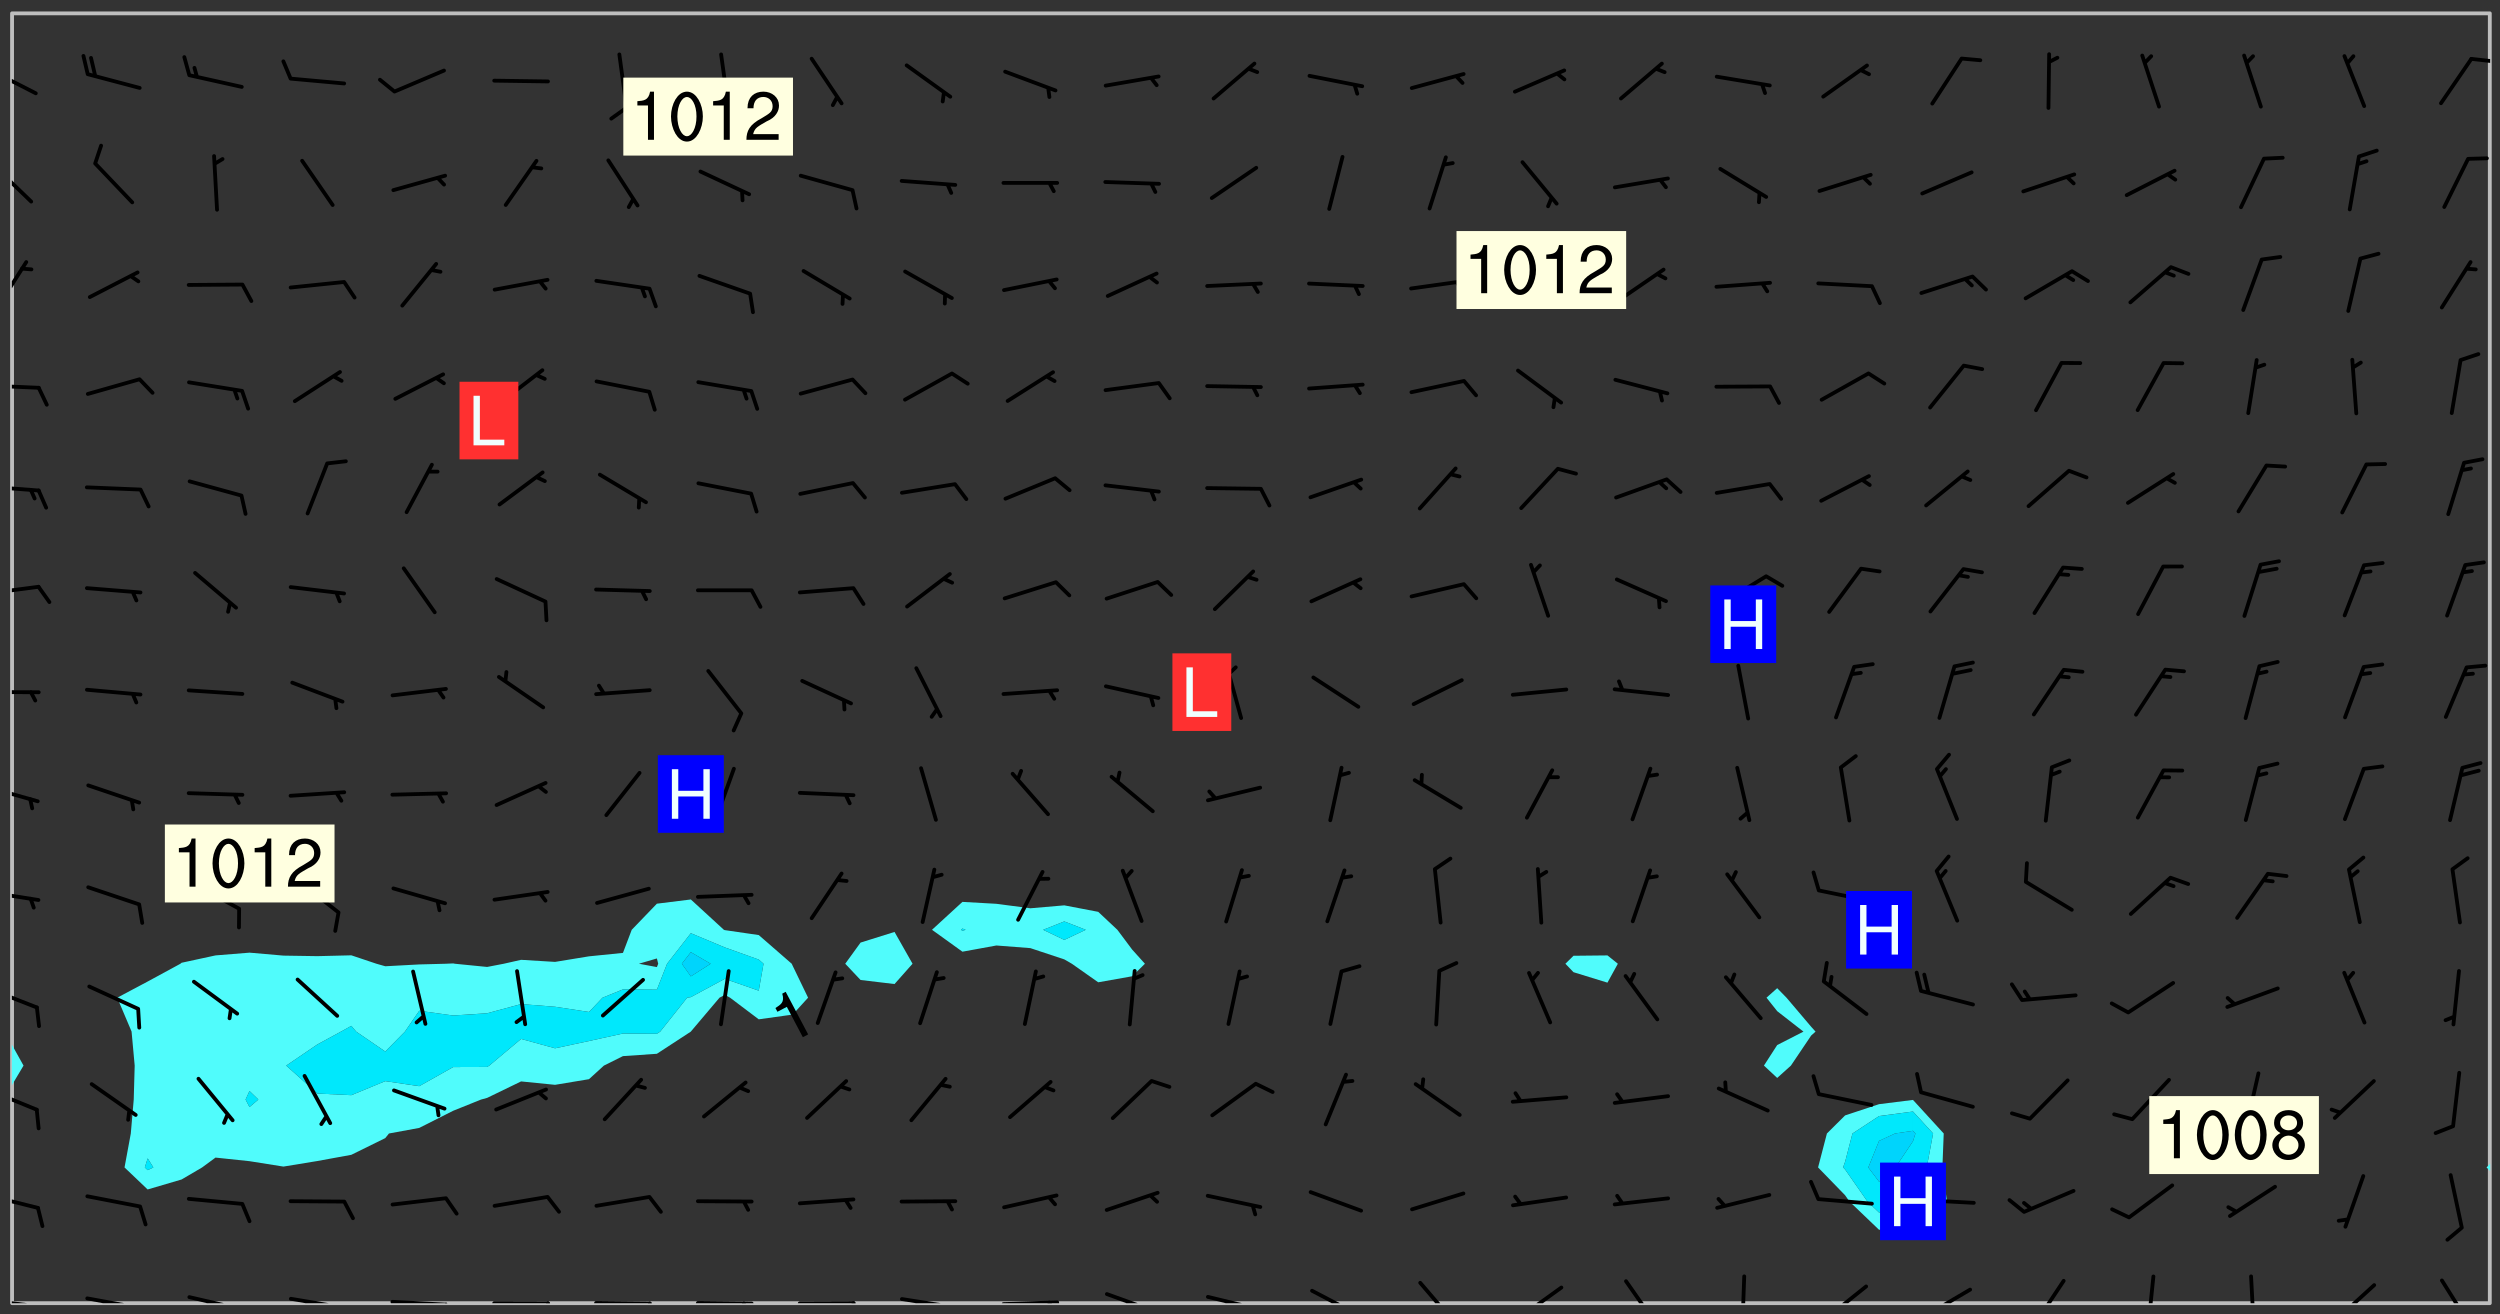 <svg xmlns="http://www.w3.org/2000/svg" role="img" xmlns:xlink="http://www.w3.org/1999/xlink" viewBox="142.45 309.95 326.84 171.84"><rect x="142.45" y="309.95" width="326.84" height="171.84" fill="#333333" stroke="none"/><defs><clipPath id="a"><path d="M144 451h1v29.328h-1zm0 0"/></clipPath><clipPath id="b"><path d="M144 311.672h1V447h-1zm0 0"/></clipPath><clipPath id="c"><path d="M144 311.672h324v168.656H144zm0 0"/></clipPath><clipPath id="d"><path d="M467 463h1v17.328h-1zm0 0"/></clipPath><clipPath id="e"><path d="M467 311.672h1V463h-1zm0 0"/></clipPath><clipPath id="f"><path d="M144 479h4v1.328h-4zm0 0"/></clipPath><clipPath id="g"><path d="M147 480h2v.328h-2zm0 0"/></clipPath><clipPath id="h"><path d="M153 479h9v1.328h-9zm0 0"/></clipPath><clipPath id="i"><path d="M160 480h2v.328h-2zm0 0"/></clipPath><clipPath id="j"><path d="M166 479h9v1.328h-9zm0 0"/></clipPath><clipPath id="k"><path d="M173 480h2v.328h-2zm0 0"/></clipPath><clipPath id="l"><path d="M180 479h8v1.328h-8zm0 0"/></clipPath><clipPath id="m"><path d="M187 480h2v.328h-2zm0 0"/></clipPath><clipPath id="n"><path d="M193 479h9v1.328h-9zm0 0"/></clipPath><clipPath id="o"><path d="M200 480h3v.328h-3zm0 0"/></clipPath><clipPath id="p"><path d="M206 480h9v.328h-9zm0 0"/></clipPath><clipPath id="q"><path d="M213 480h3v.328h-3zm0 0"/></clipPath><clipPath id="r"><path d="M220 480h8v.328h-8zm0 0"/></clipPath><clipPath id="s"><path d="M227 480h2v.328h-2zm0 0"/></clipPath><clipPath id="t"><path d="M233 480h8v.328h-8zm0 0"/></clipPath><clipPath id="u"><path d="M239 480h2v.328h-2zm0 0"/></clipPath><clipPath id="v"><path d="M246 480h9v.328h-9zm0 0"/></clipPath><clipPath id="w"><path d="M253 480h3v.328h-3zm0 0"/></clipPath><clipPath id="x"><path d="M260 479h8v1.328h-8zm0 0"/></clipPath><clipPath id="y"><path d="M266 480h1v.328h-1zm0 0"/></clipPath><clipPath id="z"><path d="M273 479h8v1.328h-8zm0 0"/></clipPath><clipPath id="A"><path d="M279 480h2v.328h-2zm0 0"/></clipPath><clipPath id="B"><path d="M286 478h9v2.328h-9zm0 0"/></clipPath><clipPath id="C"><path d="M292 480h2v.328h-2zm0 0"/></clipPath><clipPath id="D"><path d="M300 479h8v1.328h-8zm0 0"/></clipPath><clipPath id="E"><path d="M305 480h2v.328h-2zm0 0"/></clipPath><clipPath id="F"><path d="M313 478h8v2.328h-8zm0 0"/></clipPath><clipPath id="G"><path d="M327 477h6v3.328h-6zm0 0"/></clipPath><clipPath id="H"><path d="M340 478h7v2.328h-7zm0 0"/></clipPath><clipPath id="I"><path d="M354 477h6v3.328h-6zm0 0"/></clipPath><clipPath id="J"><path d="M369 476h2v4.328h-2zm0 0"/></clipPath><clipPath id="K"><path d="M380 477h7v3.328h-7zm0 0"/></clipPath><clipPath id="L"><path d="M393 478h8v2.328h-8zm0 0"/></clipPath><clipPath id="M"><path d="M391 480h4v.328h-4zm0 0"/></clipPath><clipPath id="N"><path d="M393 480h3v.328h-3zm0 0"/></clipPath><clipPath id="O"><path d="M408 477h5v3.328h-5zm0 0"/></clipPath><clipPath id="P"><path d="M423 476h2v4.328h-2zm0 0"/></clipPath><clipPath id="Q"><path d="M436 476h2v4.328h-2zm0 0"/></clipPath><clipPath id="R"><path d="M447 477h7v3.328h-7zm0 0"/></clipPath><clipPath id="S"><path d="M461 477h5v3.328h-5zm0 0"/></clipPath><clipPath id="T"><path d="M144 465h4v4h-4zm0 0"/></clipPath><clipPath id="U"><path d="M144 452h4v4h-4zm0 0"/></clipPath><clipPath id="V"><path d="M144 438h4v4h-4zm0 0"/></clipPath><clipPath id="W"><path d="M144 426h4v2h-4zm0 0"/></clipPath><clipPath id="X"><path d="M144 412h4v3h-4zm0 0"/></clipPath><clipPath id="Y"><path d="M144 400h4v1h-4zm0 0"/></clipPath><clipPath id="Z"><path d="M144 386h4v2h-4zm0 0"/></clipPath><clipPath id="aa"><path d="M144 373h4v2h-4zm0 0"/></clipPath><clipPath id="ab"><path d="M144 360h4v1h-4zm0 0"/></clipPath><clipPath id="ac"><path d="M144 343h3v8h-3zm0 0"/></clipPath><clipPath id="ad"><path d="M144 331h3v6h-3zm0 0"/></clipPath><clipPath id="ae"><path d="M144 318h4v5h-4zm0 0"/></clipPath><clipPath id="af"><path d="M465 317h3v2h-3zm0 0"/></clipPath><g id="ag" clip-path="url(#clip1)"><path fill="#fff" fill-opacity="0" fill-rule="evenodd" d="M0 0h1000v1000H0zm0 0"/><path fill="#d3d3d3" fill-opacity="0" fill-rule="evenodd" d="M162.152 355.867l-.234.293.059.234.117.172.176.234.293.348.113.059.117-.172.059-.234.176-.176.465-.176h.699l.234.293.289.816.059.176.176.23.352.234.699.699.172.176.234.348.234.41.289.582.41.465.23.234.234.176.117.23.176.293.172 1.164v.234l.059.289.059.117.117.117.348.41.117.172.176.176.176.234.117.172.172.352.059.234.234.406.234-.059-.176.176-.059.93h-.582l-.234-.113-.348.113-.117.117-.059.293-.059.176-.117.172-.465.293-.059.234-.059.113v.645l.059.172v.41l.059.059v.406l.059.406.117.176.059.059.23.641-.059.293v.699l-.059.582v.234l-.059.23-.055.352v1.922l.055.117h.426l-.367.117-.023.352.891 1.168 1.742.539 1.34.359v.539l.09.809.535.715 1.52.27.891-.086.09 1.164.535.18 1.16-.18 2.055-.984 1.16-.363 1.879-.176 1.695-.18-.18.719-1.516.086-1.25.09-.805.27-1.074.809.27.719.535.898-.18.625-.266.809.266 1.078.625.898.805.18 1.25-.18-.266.723.098.504.055.293v.172l.059.293v.406l.176.117.352.117h.406l.293-.176.113-.117.059-.117.117-.23.059-.176.352-.465.23-.176.176-.059.176.059.059.176.117.988.055.469.059.172.117.234.176.059.816.059h.289l.117.234.059.406.059.352v1.105l.117.293.117.348.289.699.176.352.582.754.352.176.172.059.469.234.641.465.348.234.293.176.293.055.23.062.816.348.293.176.113.172.352.352.117.176.523.641v.289l.059.352v.348l.059.352.059.289.117.059.172.059h.176l.582.234.176.117.176.289.176.234.113.234.293.23.117.117v.41l.059.055.289.234.234.117.059.117.117.172.059.117.23.234.059.176.234.059.117.059-.117.113-.059.117v.117l-.117.293-.117.289v.582l.176.117.117.059.059.117.117.117.113.059.176.348.059.352.059.406v.176l-.059.176-.117.699v.172l.117.176.293.293h.406l.176.117.117.172.117.293v.234h-.527l-.23-.234h-.234l-.176.059-.059.699.059.348.117.176.176.41.117.23.289.469.176.055h.523l.234.059.758.641.059.293v.234l.059.059.23.348v.352l-.117.172v.293l.293.289.293.176.172.059.293.176.293.117.582.406.289.234.293.176.219.16.016.012.23.176.641.523.176.234.117.176.176.176.113.172v.641l.117.176.469.117.582.117.234.059.23.113.293.117.113.059.586.352.289.172.176.062.176.055.176.059.699.352.289.176.234.055.289.176.234.117.641.406.293.117.172.059.234.059.41.059.23.059.234.117.059.172-.41.176.469.059.059.293.113.234.176.055.234.059.176.059.406.117.641.234.117.172.059.234v.176l-.059.117-.059.406.234.234.117.059.348.117.641.23.176.117.289.117.176.176.234.465.582 1.105.176.176.348.176.176.117.352.117 1.047.523.234.059.465.113.293.059.465.176.758.582.234.234.348.465.176.176.289.234.816.699.293.176.289.289.293.176.293.289.695.641.176.176.293.234.289.234.469.289.641.582.348.234.234.293.348.348.352.465.934.992.348.406.117.176.234.059.113.117.645.176.23.113.234.059.293.176.23.117.934.699.406.406.234.176.406.176.234.117.816.348.348.234.234.117.293.289.23.117.758.352.352.172.23.059.293.117.234.059.871.176h.816l.469.23.172.059.875.699.465.117.293.059.176.059.23.059.469.059.348.059.352.059.406.059h.293l.172.059v.23l.176.176h.293l.348.059.352.059.699.117h.641l.465-.234.293-.176.172-.117.41-.172.289-.176.934-.465.469-.293.523-.293.465-.172.465-.176 1.051-.465.289-.117.41-.117.289-.117.527-.176 1.516-.699.582-.348.289-.059.293-.059.348-.117.875-.23.352-.117h.113l.234-.059.875-.234.234-.059h.812l.352-.059.816-.117.172-.059.352-.055.293-.059.23-.059.816-.176.176-.059h.348l.234-.059.465-.117.758-.172.234-.059h.348l.41-.117.289-.059 1.285-.059h.289l.41-.059.23-.059h.176l.875-.117h.406l.41-.117h.348l.352-.113.871-.059h1.75l1.047.289.41.117.289.117.352.117.289.117 1.051.172.289.059h.293l.293.059.172.059.41.059.172.059.117.059h.117l.117.059.352.059h.113l.41.066 1.922.395 1.926.395 1.52.449 1.695.719 2.145.805 1.605-.719 1.43-.805 1.16-1.078 1.25-.449 3.035-.719 1.875-.359 2.145-1.348 2.234-1.254 2.5-1.258 1.695-.449 1.785-.18 1.16-.27.625.539 1.34-.27.715-.988.984-1.344.445-.18.805-.359 1.875-.539 1.785-.449 1.25-.27 1.16-.09 1.699-.09 1.961-.27 1.25-.09h.539l.625-.09h.891l2.145-.18 2.41-.18 2.59-.09 1.695.18 1.609.09 1.43.359 1.16.719 1.875.988 1.16 1.527.266.715.629.09.355.898.535.539.535 1.527 1.074.359h.535l-.805.535.09 1.707.715 2.695.891.805.895.988.715 1.258 1.785.539 1.52-.18.355 1.344 1.609-.805.98-.539.27.27.316-.215.219-.145.801.449.449-.359h.355l.535-.27.539-.719.535-.27.625-.988 1.16.449.84.371 1.395.617 1.695-.18h1.605l1.785.09.18-1.707.535-1.344.805.27.492.848.402.406-.09.539v.359l.715.449.711-.27h1.43l.359.988.445 1.258.715 1.344 1.25.629 1.695.629.715-.18.18-.539.98-.09.449.359.086 1.258-.266.629-.535.18v.539l.715.984.266.539.984.988.801 1.078-.266.359-.09.898-.625 2.332-.355 2.066-.09 1.793-.18.719-.09.539v1.438l-.98 1.883-.359 1.707-.535.898-.805 1.168-.266.539 2.055 1.254.086.359-.355.539-.09-.18v.809l.09 1.438-.445.715-1.074.094-.266.715.535.898.805.719 1.16.809 1.34.27.445.359-.355.449-1.789-.09-1.25-.449-.715-.719-.625-.09-.176 3.59-.188 1.309h89.359V311.703h-55.27v49.082l.762.125 3.289.543 2.023 2.836v2.754l2.352.332 2.348.332h4.051l-1.379 4.16-2.023.707-2.023.703-.543.344-2.594 1.617-.188.117-2.023-2.078-.73-2.742-2.672-2.078-1.375-3.5-.066-.082-1.957-2.672 2.75-1.418v-49.082H294.422v91.414l.117.031.133.012.074.074.105.047.09.059.086.059.09.059.297.297.059.09.031.117.027.117.016.137-.031.117-.059.09-.059.086-.043.105-.047.102-.027.121v.145l.176.27.148.148.074.086.074.074.043.105.062.09.059.086.043.105.059.09.047.102.043.105.059.086.117.18.074.074.062.086.059.09.043.105.059.09.059.086.062.09.059.09.043.102.117.18.074.074.059.086.074.074.09.059.105.047h.148l.133-.016.133.016.102-.047.074-.074.047-.102-.016-.133v-.148l-.047-.105-.027-.117-.047-.102-.027-.121-.043-.102-.062-.09-.043-.102-.043-.105-.031-.117-.016-.133-.012-.137.086-.059.059-.086.121-.031.043.105.016.133v.117l.059.102.059.09.09.059.148.148.059.09.043.105-.012.102.086.059.105.047.086.059.09.059.074.074-.117.027-.105.047-.086.059-.074.074-.059.09-.062.086-.027.121-.047.102-.043.105-.031.117-.012.133-.016.133v.148l.027.117.047.105.043.102.059.09.074.074.09.059.074.074.09.059.059.09.043.105.047.102.117.031.133.016h.148l.117-.031.105.043.043.105.047.102.027.121L299.5 410l.027.117.031.121.027.117.105.043.102.047.133-.016.148.148.062.086.074.074.07.074.09.062.105.043.102.043.117.031.137.016.117-.031.074-.074.027-.117-.012-.133-.031-.121-.027-.117.043-.105h.117l.09.062.117.027h.148l.133.016h.148l.133.016.133-.016h.148l.133-.016.133-.012.137.012.117-.027.133-.016.191-.059-.059.176-.016.133-.027.121-.016.133-.059.086-.133.016-.105.047-.105.043-.117.031-.117.027-.266.031h-.148l-.133.016-.074.074.059.086.148.148.117.18.074.07.09.062.09.059.086.059.09.059.102.043.105.062.105.043.086.059.105.047.102.043.18.117.059.09-.043.102-.047.105.016.133.223.223.059.09.043.102.031.121.043.102.016.133.031.117.012.137.031.117.148.148.102.043.105.043.117.031.133.016.137.016h.117l.117-.031.09-.059.043-.105.047-.102.043-.105.031-.117.012-.133v-.148l-.012-.133-.016-.133-.031-.117-.043-.105-.047-.105-.043-.102-.043-.105-.016-.133.016-.133.027-.117.031-.117.027-.121.047-.102.09-.059.086-.062.074-.074.09-.059.223-.223.059-.086.074-.074.117-.18.059-.086v-.148l-.074-.074-.102-.047-.105-.043-.102-.043-.059-.09-.047-.105-.027-.117.09-.059.117-.031.102-.043.18-.117.148-.148.012-.133-.012-.105-.09-.059-.133.016h-.148l-.133.016-.133-.016-.121-.031-.086-.059-.074-.074-.059-.09-.062-.086-.117-.18-.059-.086.031-.121.086-.059.121-.031.059-.086v-.121l-.031-.117-.059-.09-.059-.086-.047-.105-.027-.117-.016-.133.059-.09.074-.074.09-.059.117-.18.074-.074.059-.086.148-.148.121-.031.133-.016.133.016.074.074.043.105.016.133-.031.117-.117.031-.133.012-.148.148-.043.105-.047.102-.027.121-.031.117v.148l.031.117.043.105.059.09.074.07.074.074.117.031.121.027.117-.027.133-.016h.117l.09.059.074.074.047.105.059.086.102.047.133.016.105.043.086.059-.012.105-.074.074-.18.117-.059.09-.09.059-.07.074-.074.074-.062.09-.027.117-.016.133.016.133-.016.133v.148l.016.133.027.117.031.121.074.074.09.059.086.059.09.059.117.031v.086l-.102.047-.09.059-.266.031-.117.027h-.148l-.105.043-.102.047-.059.09-.062.234-.012.133-.031.121-.016.133v.293l-.012.133.012.137.016.133.133.016.133.012.121.031.086.059.074.074.047.105.043.102.016.133v.445l-.016.133v.445l.031.266.027.117.016.133.031.117.086.211.031.266v.148l-.031.117-.027.117-.031.121-.027.117-.031.117-.031.121-.012.133-.016.133.09.059.117-.031.102.016.047.105-.031.266v.441l-.043.105-.047.105-.043.102-.043.105-.059.086-.031.121-.043.117-.031.117-.016.133.016.133.059.09.105.047.086.059.059.086-.012.137-.031.117-.043.102v.445l-.016.133v.148l-.031.117-.043.105-.027.117-.047.105-.043.102-.031.121-.027.117-.031.133-.031.117-.027.117-.043.105-.031.117-.031.121-.012.133-.016.133v.297l.027.117v.148l.047.398.027.117.059.09.121.031h.148l.133-.016.059.09v.117l-.059.09-.09.059-.102.043-.105.047-.09.059-.086.059-.137.016-.117-.031-.133-.016-.102.047-.062.086-.012.137-.016.133-.031.117-.027.117-.016.133-.031.121v.297l.016.133.031.117v.148l.012.133v.148l-.027.117-.047.102-.027.121-.031.117-.059.09-.074.074-.102.043-.105.047-.117.027-.121.031-.102-.047.059-.086.105-.047.027-.117.031-.117.027-.121.031-.117v-.148l.016-.133-.031-.117-.043-.105-.105.016-.074.074-.102.043-.09.062-.074.074-.043.102-.016.133-.031.117L304.25 426l-.031.117-.027.117-.031.121-.027.117-.031.117-.043.105-.09.059h-.09l-.117-.031-.031-.086.016-.137-.031-.117v-.148l-.012-.133v-.148l-.062-.234-.027-.121-.043-.102-.047-.105-.059-.086-.059-.09-.043-.105-.062-.086-.148-.148-.07-.074-.105-.047-.105-.043-.102-.043-.297-.297-.09-.074-.086-.059-.105-.043-.09-.062-.086-.059-.105-.043-.09-.059-.086-.062-.074-.07-.105-.047-.086-.059-.105-.043-.09-.062-.102-.043-.105-.043-.086-.059-.105-.047-.105-.043-.102-.047-.09-.059-.102-.043-.105-.043-.09-.062-.117-.027-.133-.016-.133.016H299.75l-.133.016-.117-.031-.09-.059-.074-.074-.09-.059-.102-.047h-.148l-.121-.027-.102-.043-.074-.074-.117-.18-.09-.059-.102-.043-.09-.062-.105-.043-.09-.059-.086-.059-.105-.047-.059-.086-.059-.09-.043-.105-.047-.102-.074-.074-.086-.059-.074-.074-.09-.059-.223-.223-.043-.105-.031-.266.105-.043h.145l.105.043.074.074.09.059.086.059.105.047.09.059.148.148.07.074.148.148.062.086.074.074.086.059.074.074.09.062.09.059.086.059.27.176.102.047.105.043.102.043.047-.074.059-.086.074-.074.07-.074.105.043.074.074.059.09.043.102.047.105.043.105.121.027.117-.027.074-.09.043-.105.059-.09.074-.074.105-.043.117-.027.133.012.09.059.148.148.059.09.043.105.047.102.043.105.043.102.105.047.105.043.133.016.086-.059.059-.09.074-.074.105-.043.117.027.105.047.102.043.105.043.102.047.18.117v.117l-.016.133.016.133.016.137.059.086.102.047.121.027.117.031h.148l.117-.031.059-.09.18-.117.059-.09.074-.074.059-.086.117-.18.18-.117.117.031.09.059.043.074-.016.133v.117l.09.059h.148l.133-.016.133-.012.266-.031.105-.043.117-.031.121-.027.074-.074.07-.074.062-.09-.016-.105-.047-.102-.102-.043-.105-.016-.117.027-.266.031h-.148l-.074-.074-.09-.059-.117-.031-.117-.027-.133-.016h-.148l-.133.016h-.297l-.105-.047-.148-.148-.043-.102-.059-.09.223-.223.086-.059.105-.043.117-.031.133-.016.133.016.137.016.102.043.133-.012.09-.062.102-.043.062-.09-.047-.102-.09-.059-.117-.031-.102-.043-.059-.09-.062-.09v-.117l.016-.133.105-.047.074-.07v-.121l-.09-.059-.031-.117.09-.059.074-.074.043-.105.059-.09.047-.102.016-.133v-.148l-.047-.105-.043-.102-.09-.059-.133-.016-.102-.043-.137-.016-.117-.031h-.445l-.133-.016-.133-.012-.133-.016-.117-.031h-.148l-.133-.016-.133-.012-.266-.031-.121-.043-.086-.059-.074-.074v-.148l.012-.133.105-.047.102-.043.133-.016h.152l.133-.016h.293l.121.031.102.043.09.059.234.062.121-.047.09-.059.102-.043.133-.016.105.043.102.047.133.012.121-.027h.145l.121-.031.117-.027.105-.047.074-.074.086-.059.148-.148.059-.086.047-.105.027-.117.016-.105-.102-.043-.09-.059-.117-.031-.105-.043-.09-.062-.074-.086-.074-.074-.102-.043-.105-.047-.102-.043-.059-.09-.047-.102-.086-.211-.062-.086-.059-.09-.074-.074-.086-.059h-.27l-.117.031-.09.059-.102.043-.133.016-.105-.016-.027-.117-.062-.09-.117-.031-.102-.043-.148-.148-.031-.117-.016-.105.074-.074.18-.117.117-.027.117-.031.137.016.102.043.105.043.102.047.105.043.117.031.133.016.117.027.133.016.105-.016.09-.059-.074-.074-.105-.043-.074-.074-.074-.09-.148-.148-.086-.059-.09-.059-.074-.074-.09-.059-.102-.047-.121-.027-.102-.047-.105-.043-.117-.031-.102-.043-.121-.031h-.148l-.117.031-.105.043-.086.062-.18.117-.086.059-.09.059-.105.047-.086.059-.105.043-.102.043-.105.047-.074.074-.059.09-.059.086-.047.105-.059.086-.074.074-.133-.012-.117-.031h-.117l-.074.074-.09.059-.074.074-.09.059-.086.059-.105.047-.102.043-.137.016-.102-.043-.148-.148-.105-.047h-.086l-.105.047-.102.043-.121.031-.117-.031-.074-.074v-.117l.031-.121.074-.07.059-.09.074-.074.117-.031.105-.043h.293l.133-.016.137-.016.102-.043.09-.059.102-.047.09-.059.133-.012.09.059.133.012.09-.059.086-.059.105-.043.09-.059.086-.062.09-.059.148-.148.059-.086.059-.09.105-.043.133-.016.117.027.121.031.059-.059.059-.09.031-.266.027-.117.105.012.133.016.102-.043.09-.059.059-.09.074-.074.059-.09.047-.102.012-.133-.012-.133-.047-.105-.148-.148-.059-.09-.059-.086-.043-.105v-.445l.016-.133v-.148l.012-.133-.059-.059-.09.059-.102-.043-.18-.117-.086-.059-.062-.09-.059-.09-.074-.074-.086-.059-.121.031-.102.012-.105.047-.086.059-.105.043-.148.148-.09.059-.086.059-.09.062-.105.043-.133.016v-.121l.105-.043.117-.031.074-.07.043-.105v-.148l-.027-.117-.148-.148-.133-.016h-.148l-.117.031-.105.043-.102.043-.09.062-.117.027-.074-.074.012-.133-.043-.102-.043-.105-.09-.059-.117.027-.121.031-.117.031-.102.043-.121.031-.102.043-.105.043-.09.059-.102.016v-.117l.016-.133-.059-.09-.074.043-.148.148-.059.09-.074.074-.047.105-.043.102-.074.074-.059.09-.074.074-.059.086-.074.074-.09.062-.074.07-.074.074-.102.016-.133.016-.105-.043v-.121l.148-.148.043-.102.059-.09.047-.102.043-.105.059-.09.031-.117.043-.102.031-.121.027-.117.047-.105.043-.102.043-.105.074-.07.09-.062.09-.059.102-.043h.297l.266-.031.105-.043-.074-.074-.117-.031-.105-.043-.09-.059-.102-.047-.09-.059-.102-.043-.105-.043-.09-.062-.086-.059-.105-.043-.102-.043-.121-.031-.117-.031-.102-.043L297.5 410.25l-.102-.043-.09-.059-.043-.105-.016-.133.102-.043.133-.016.137.016.133-.016.102-.043.059-.09.016-.105-.09-.059-.074-.074-.102-.043-.09-.059-.148-.148-.043-.105-.016-.133v-.293l-.059-.09-.09-.059-.074-.074-.043-.105-.031-.117-.059-.09-.074-.074-.117-.027-.074-.074-.09-.059-.09-.062-.086-.059-.074-.074-.059-.086-.047-.105-.086-.059-.148-.148-.195-.059-.133.016-.102.043-.074.074-.047.102-.043.105-.059.09-.059.086-.297.297-.09.059h-.086l-.062-.086-.043-.105.031-.117.059-.09.027-.117-.012-.133-.09-.062-.105.047-.117.027-.117.031-.27.176-.102.047-.117.027-.105.047-.09.059-.102.043-.059-.086-.047-.105.016-.133.047-.105.07-.074.074-.07.059-.09v-.148l-.043-.105h-.238l-.102.047-.031.117-.027.117-.031.121-.074.043-.133.016-.074-.047-.043-.102-.043-.105-.047-.102-.043-.105-.121.031-.102.043-.133.016-.117.031-.105.043-.09.059-.102.047-.121.027-.133.016-.102-.043-.059-.09-.047-.105-.043-.102-.043-.105v-.117l.059-.09.086-.059.18-.117.102-.047.105-.043.105-.059.102-.043.09-.062.102-.043.105-.059.102-.047.09-.059.105-.043.102-.043.09-.062.102-.043.137-.016.117.031.102.043.121.031.102.043.105.047.102.043.105.043.102.047.105.043.102.043.105.047.086.059.105.043.117.031.105.043.102.047.09.059.105.043.102.043.105.047.117.027.102.047.121.027h.148l.086-.059.016-.102.059-.09-.027-.117-.074-.074-.117-.18-.074-.074-.09-.074-.18-.117-.086-.059-.105-.043-.102-.047-.27-.176-.059-.09-.074-.074-.059-.09-.043-.102-.031-.117-.016-.137v-.562l-.012-.133-.016-.133-.031-.117-.016-.133-.012-.133-.031-.121-.223-.223-.059-.086-.016-.105.031-.117.133-.016v-91.414H172.992v1.453l-.059.234-.352 1.051-.172.523-.117.348-.176.41-.117.172-.234.293-.23.059h-.352l-.117.059-.23.406v.293l.117.176.23.23.117.234.641.758.293.465.176.234.23.352.234.348.641.816.176.465.172.41.117.695.176.469.117 1.398.059.465v.875l.117 1.047v4.781l-.059.465-.352 1.281-.176.523-.113.41-.352.93L172.934 336l-.234.582-.117.176-.172.348-.176.406-.352.816-.059.293-.113.293-.117.289-.059.176-.117.875-.059.406-.059.117-.059.176-.059.172-.23.527-.117.172v.234l-.117.234-.059.172-.176.586v.289l-.059.176v.293l-.059.113-.059.527v.172l-.055.234v2.621l-.176.816-.117.176-.176.234-.117.172-.113.234-.586.934-.23.289-.293.465-.176.234-.289.352-.352.699-.113.23-.176.41-.176.23-.406.527-.816.699-.293.172-.289.234-.176.117-.176.176-.523.406-.527.176-.172.176-.234.055-.641.176h-.758m12.211 31.023l-1.074.449.359.895 1.25-.715.445-.539-.98-.09"/><path fill="#d3d3d3" fill-opacity="0" fill-rule="evenodd" d="M201.508 416.598h-.895l.449.629.98.359.805-.09.445-.988-.176.09-.715-.355-.895.355m154.621 59.07l-.059-.523v-.293l.113-.293.059-.23.469-.469h.113l.117-.113.117-.059h.176l.234-.059h.348l.234.059.117.059.23.172.059.176.117.582v.293l-.117.176-.172.289-.176.176-.527.523-.23.234-.117.059h-.176l-.117-.059-.406-.293-.176-.117-.117-.059-.059-.113-.055-.117m6.641-10.957l-.059-.172v-1.109l.059-.172.176-.059.172-.059h.176l.234-.059.117.059.059.699-.059.172-.117.176-.117.059-.234.523-.113.059h-.234l-.059-.117m9.613-14.391l-.117-.176v-.699l.293-.875.117-.172.176-.352.113-.23.117-.293.352-.758.117-.23.172-.234h.176l.117-.059h.641l.117.059.234.234.172.113.352.293.117.117.113.176v.113l.117.059.117.117v.699l-.059.176v.23l-.059.176-.348 1.051-.117.23-.117.234-.117.059-.23.234-.641.289h-.875l-.41-.117-.641-.465"/><path fill="none" stroke="#bebebe" stroke-linecap="round" stroke-linejoin="round" stroke-miterlimit="10" stroke-width=".5" d="M467.957 311.695H144.027v168.625h323.93v-168.625"/><g clip-path="url(#a)"><path fill="#fff" fill-opacity="0" fill-rule="evenodd" d="M144 475.891v4.438h.004H144v-28.504 24.066"/></g><g clip-path="url(#b)"><path fill="#fff" fill-opacity="0" fill-rule="evenodd" d="M144 444.82v1.703-134.852h.004H144V444.82"/></g><path fill="#50fcfc" fill-rule="evenodd" d="M144 446.523v5.301l.004-.004v-5.293l-.004-.004"/><g clip-path="url(#c)"><path fill="#fff" fill-opacity="0" fill-rule="evenodd" d="M144.004 480.328V451.82l1.523-2.559-1.523-2.734V311.672h88.762v115.871l-4.438.551-3.289 3.414-1.148 3.02-4.438.449-4.438.727-4.441-.27-2.27.512-2.168.418-4.211-.418-.227-.043-.988.043-3.449.09-4.441.238-1.152-.328-3.285-1.102-4.438.109-4.438-.07-4.441-.387-4.438.359-4.438.961-.156.129-4.281 2.324-3.977 2.113 1.879 4.438.406 4.441-.125 4.438-.383 4.438-.82 4.438 3.02 2.879 4.438-1.305 2.684-1.574 1.754-1.289 4.438.469 4.441.707 4.438-.727 4.438-.812 4.438-2.184.48-.602 3.961-.73 4.438-2.242 3.641-1.465.797-.219 4.438-2.152 4.441.445 4.438-.738 1.945-1.773 2.492-1.242 4.438-.305 4.434-2.895.004-.008 3.75-4.43.691-.367.688.367 3.75 2.828 4.438-.621 2.012-2.207-2.012-4.168-.125-.27-4.312-3.75-4.438-.645-.121-.043-4.32-3.965v-115.871h26.633v120.117l-4.441 1.391-2.004 2.766 2.004 2.125 4.441.531 2.355-2.656-2.355-4.156V311.672h8.875v116.188l-3.977 3.648 3.977 2.863 4.438-.812 4.441.344 4.438 1.473.988.57 3.449 2.426 4.438-.789 1.668-1.637-1.668-1.852-1.934-2.586-2.504-2.348-4.438-.848-4.438.383-4.441-.586-4.438-.25v-116.188h84.328v123.184l-4.438.047-1.062 1.043 1.062 1.105 4.438 1.367 1.359-2.473-1.359-1.09v-123.184h22.191v127.469l-1.398 1.242 1.398 1.762 3.434 2.676-3.434 1.754-1.734 2.688 1.734 1.613 1.793-1.613 2.648-3.93.574-.512-.574-.637-3.227-3.801-1.215-1.242V311.672h17.754V453.75l-4.438.555-4.438 1.469-2.379 2.363-1.156 4.438 3.535 3.641.555.801 3.883 3.715 4.438-.824 4.438-2.891-.594-4.441.172-4.438-4.016-4.387V311.672h75.449v150.434l-.465.469.465.461v17.293H144.004"/></g><path fill="#50fcfc" fill-rule="evenodd" d="M145.527 449.262l-1.523 2.559v-5.293l1.523 2.734m14.129-4.441l-1.879-4.438 3.977-2.113v23.121l-.371 1.184.371.355.746-.355-.746-1.184v-23.121l4.281-2.324.156-.129 4.438-.961 4.438-.359v18.086l-.512 1.117.512.984 1.16-.984-1.16-1.117V434.496l4.441.387 4.438.07 4.438-.109 3.285 1.102 1.152.328 4.441-.238 3.449-.09.988-.043.227.043 4.211.418 2.168-.418 2.27-.512 4.441.27 4.438-.727 4.438-.449 1.148-3.02 3.289-3.414v7.16l-2.348.691 2.348.438.172-.438-.172-.691v-7.16l4.438-.551v4.41l-3.105 3.992-1.332 3.391-4.438-.035-2.668 1.082-1.77 1.867-4.438-.68-4.441-.352-4.438 1.203-4.438.293-4.438-.621-1.875 2.727-2.566 2.605-3.805-2.605-.633-.754-1.359.754-3.078 1.672-4.074 2.77 4.074 3.656 4.438.211 4.438-1.836 4.441.66 4.438-2.5 4.438-.016.281-.176 4.156-3.484L215.016 447l4.438-.953 4.438-.977 4.438.031.43-.281 3.527-4.438.48-.07 4.441-2.395 4.438 1.547.625-3.52-.625-.543-4.438-1.59-4.441-1.859v-4.41l4.32 3.965.121.043 4.438.645 4.312 3.75.125.27 2.012 4.168-2.012 2.207-4.438.621-3.75-2.828-.688-.367-.691.367-3.75 4.43-.004.008-4.434 2.895-4.438.305-2.492 1.242-1.945 1.773-4.438.738-4.441-.445-4.438 2.152-.797.219-3.641 1.465-4.438 2.242-3.961.73-.48.602-4.438 2.184-4.438.812-4.438.727-4.441-.707-4.438-.469-1.754 1.289-2.684 1.574-4.438 1.305-3.02-2.879.82-4.438.383-4.438.125-4.438-.406-4.441"/><path fill="#00e8fc" fill-rule="evenodd" d="M161.754 462.93l-.371-.355.371-1.184.746 1.184-.746.355m13.312-8.246l-.512-.984.512-1.117 1.16 1.117-1.16.984m8.879-1.766l-4.074-3.656 4.074-2.77 3.078-1.672 1.359-.754.633.754 3.805 2.605 2.566-2.605 1.875-2.727 4.438.621 4.438-.293 4.438-1.203 4.441.352 4.438.68 1.77-1.867 2.668-1.082 4.438.035 1.332-3.391 3.105-3.992v2.48l-1.176 1.512 1.176 1.652 2.59-1.652-2.59-1.512v-2.48l4.441 1.859 4.438 1.59.625.543-.625 3.52-4.438-1.547-4.441 2.395-.48.07-3.527 4.438-.43.281-4.438-.031-4.438.977-4.438.953-4.441-1.223-4.156 3.484-.281.176-4.438.016-4.438 2.5-4.441-.66-4.438 1.836-4.438-.211"/><path fill="#fff" fill-opacity="0" fill-rule="evenodd" d="M228.328 435.254l-2.348.691 2.348.438.172-.438-.172-.691"/><path fill="#00d4fc" fill-rule="evenodd" d="M232.766 437.598l-1.176-1.652 1.176-1.512 2.59 1.512-2.59 1.652"/><path fill="#50fcfc" fill-rule="evenodd" d="M254.957 438.07l-2.004-2.125 2.004-2.766 4.441-1.391 2.355 4.156-2.355 2.656-4.441-.531m13.316-3.699l-3.977-2.863 3.977-3.648v3.484l-.18.164.18.129.422-.129-.422-.164v-3.484l4.438.25 4.441.586 4.438-.383v2.102l-2.762 1.094 2.762 1.32 2.812-1.32-2.812-1.094v-2.102l4.438.848 2.504 2.348 1.934 2.586 1.668 1.852-1.668 1.637-4.438.789-3.449-2.426-.988-.57-4.438-1.473-4.441-.344-4.438.812"/><path fill="#00e8fc" fill-rule="evenodd" d="M268.273 431.637l-.18-.129.18-.164.422.164-.422.129m13.316 1.191l-2.762-1.32 2.762-1.094 2.812 1.094-2.812 1.32"/><path fill="#50fcfc" fill-rule="evenodd" d="M348.164 437.051l-1.062-1.105 1.062-1.043 4.438-.047 1.359 1.09-1.359 2.473-4.438-1.367m26.629 13.824l-1.734-1.613 1.734-2.688 3.434-1.754-3.434-2.676-1.398-1.762 1.398-1.242 1.215 1.242 3.227 3.801.574.637-.574.512-2.648 3.93-1.793 1.613m8.879 15.34l-3.535-3.641 1.156-4.438 2.379-2.363 4.438-1.469 4.438-.555v1.516l-4.438.594-3.477 2.277-.961 3.695-.266.742.266.273 2.906 4.168 1.531 1.461 4.438-1.27.297-.191 1.5-4.441.832-4.438-2.629-2.871V453.75l4.016 4.387-.172 4.438.594 4.441-4.438 2.891-4.438.824-3.883-3.715-.555-.801"/><path fill="#00e8fc" fill-rule="evenodd" d="M383.672 462.848l-.266-.273.266-.742.961-3.695 3.477-2.277 4.438-.594v2.52l-2.352.352-2.086.969-1.406 3.469 1.406 1.863 2.141-1.863 2.297-3.43.32-1.008-.32-.352v-2.52l2.629 2.871-.832 4.438-1.5 4.441-.297.191-4.438 1.27-1.531-1.461-2.906-4.168"/><path fill="#00d4fc" fill-rule="evenodd" d="M388.109 464.438l-1.406-1.863 1.406-3.469 2.086-.969 2.352-.352.32.352-.32 1.008-2.297 3.43-2.141 1.863"/><path fill="#50fcfc" fill-rule="evenodd" d="M467.996 463.035l-.465-.461.465-.469v.93"/><g clip-path="url(#d)"><path fill="#fff" fill-opacity="0" fill-rule="evenodd" d="M467.996 480.328H468v-17.293 17.293h-.004"/></g><path fill="#50fcfc" fill-rule="evenodd" d="M467.996 462.105v.93H468v-.93h-.004"/><g clip-path="url(#e)"><path fill="#fff" fill-opacity="0" fill-rule="evenodd" d="M467.996 311.672H468v150.434-150.434h-.004"/></g><path fill="#fff" fill-opacity="0" fill-rule="evenodd" d="M245.418 448.676l5.164-2.727-4.648-8.809-5.168 2.727 4.652 8.809"/><path fill-rule="evenodd" d="M244.719 439.855l.449-.238 2.938 5.566-.695.367-2.094-3.969-1.23.645-.258-.488.465-.32.195-.164.164-.188.113-.219.055-.27-.012-.324-.09-.398"/><g clip-path="url(#f)"><path fill="none" stroke="#000" stroke-linecap="round" stroke-linejoin="round" stroke-miterlimit="10" stroke-width=".5" d="M147.488 480.758l-6.977-.859"/></g><g clip-path="url(#g)"><path fill="none" stroke="#000" stroke-linecap="round" stroke-linejoin="round" stroke-miterlimit="10" stroke-width=".5" d="M147.488 480.758l.875 2.293"/></g><g clip-path="url(#h)"><path fill="none" stroke="#000" stroke-linecap="round" stroke-linejoin="round" stroke-miterlimit="10" stroke-width=".5" d="M160.77 480.961l-6.91-1.266"/></g><g clip-path="url(#i)"><path fill="none" stroke="#000" stroke-linecap="round" stroke-linejoin="round" stroke-miterlimit="10" stroke-width=".5" d="M160.77 480.961l.746 2.34"/></g><g clip-path="url(#j)"><path fill="none" stroke="#000" stroke-linecap="round" stroke-linejoin="round" stroke-miterlimit="10" stroke-width=".5" d="M174.051 481.125l-6.844-1.594"/></g><g clip-path="url(#k)"><path fill="none" stroke="#000" stroke-linecap="round" stroke-linejoin="round" stroke-miterlimit="10" stroke-width=".5" d="M174.051 481.125l.633 2.371"/></g><g clip-path="url(#l)"><path fill="none" stroke="#000" stroke-linecap="round" stroke-linejoin="round" stroke-miterlimit="10" stroke-width=".5" d="M187.41 480.91l-6.93-1.16"/></g><g clip-path="url(#m)"><path fill="none" stroke="#000" stroke-linecap="round" stroke-linejoin="round" stroke-miterlimit="10" stroke-width=".5" d="M187.41 480.91l.777 2.328"/></g><g clip-path="url(#n)"><path fill="none" stroke="#000" stroke-linecap="round" stroke-linejoin="round" stroke-miterlimit="10" stroke-width=".5" d="M200.77 480.512l-7.02-.367"/></g><g clip-path="url(#o)"><path fill="none" stroke="#000" stroke-linecap="round" stroke-linejoin="round" stroke-miterlimit="10" stroke-width=".5" d="M200.77 480.512l1.035 2.227"/></g><g clip-path="url(#p)"><path fill="none" stroke="#000" stroke-linecap="round" stroke-linejoin="round" stroke-miterlimit="10" stroke-width=".5" d="M214.09 480.34l-7.027-.02"/></g><g clip-path="url(#q)"><path fill="none" stroke="#000" stroke-linecap="round" stroke-linejoin="round" stroke-miterlimit="10" stroke-width=".5" d="M214.09 480.34l1.145 2.168"/></g><g clip-path="url(#r)"><path fill="none" stroke="#000" stroke-linecap="round" stroke-linejoin="round" stroke-miterlimit="10" stroke-width=".5" d="M227.402 480.367l-7.023-.074"/></g><g clip-path="url(#s)"><path fill="none" stroke="#000" stroke-linecap="round" stroke-linejoin="round" stroke-miterlimit="10" stroke-width=".5" d="M227.402 480.367l1.129 2.176"/></g><g clip-path="url(#t)"><path fill="none" stroke="#000" stroke-linecap="round" stroke-linejoin="round" stroke-miterlimit="10" stroke-width=".5" d="M240.719 480.367l-7.027-.074"/></g><g clip-path="url(#u)"><path fill="none" stroke="#000" stroke-linecap="round" stroke-linejoin="round" stroke-miterlimit="10" stroke-width=".5" d="M239.695 480.355l.566 1.09"/></g><g clip-path="url(#v)"><path fill="none" stroke="#000" stroke-linecap="round" stroke-linejoin="round" stroke-miterlimit="10" stroke-width=".5" d="M254.035 480.316l-7.027.027"/></g><g clip-path="url(#w)"><path fill="none" stroke="#000" stroke-linecap="round" stroke-linejoin="round" stroke-miterlimit="10" stroke-width=".5" d="M254.035 480.316l1.16 2.16"/></g><g clip-path="url(#x)"><path fill="none" stroke="#000" stroke-linecap="round" stroke-linejoin="round" stroke-miterlimit="10" stroke-width=".5" d="M267.309 480.871l-6.945-1.086"/></g><g clip-path="url(#y)"><path fill="none" stroke="#000" stroke-linecap="round" stroke-linejoin="round" stroke-miterlimit="10" stroke-width=".5" d="M266.297 480.715l.402 1.16"/></g><g clip-path="url(#z)"><path fill="none" stroke="#000" stroke-linecap="round" stroke-linejoin="round" stroke-miterlimit="10" stroke-width=".5" d="M280.664 480.219l-7.023.223"/></g><g clip-path="url(#A)"><path fill="none" stroke="#000" stroke-linecap="round" stroke-linejoin="round" stroke-miterlimit="10" stroke-width=".5" d="M279.641 480.25l.609 1.062"/></g><g clip-path="url(#B)"><path fill="none" stroke="#000" stroke-linecap="round" stroke-linejoin="round" stroke-miterlimit="10" stroke-width=".5" d="M293.77 481.523l-6.609-2.391"/></g><g clip-path="url(#C)"><path fill="none" stroke="#000" stroke-linecap="round" stroke-linejoin="round" stroke-miterlimit="10" stroke-width=".5" d="M292.809 481.176l.172 1.215"/></g><g clip-path="url(#D)"><path fill="none" stroke="#000" stroke-linecap="round" stroke-linejoin="round" stroke-miterlimit="10" stroke-width=".5" d="M307.195 481.16L300.367 479.5"/></g><g clip-path="url(#E)"><path fill="none" stroke="#000" stroke-linecap="round" stroke-linejoin="round" stroke-miterlimit="10" stroke-width=".5" d="M306.203 480.918l.301 1.188"/></g><g clip-path="url(#F)"><path fill="none" stroke="#000" stroke-linecap="round" stroke-linejoin="round" stroke-miterlimit="10" stroke-width=".5" d="M320.207 481.961l-6.223-3.262"/></g><g clip-path="url(#G)"><path fill="none" stroke="#000" stroke-linecap="round" stroke-linejoin="round" stroke-miterlimit="10" stroke-width=".5" d="M332.699 482.996l-4.574-5.336"/></g><g clip-path="url(#H)"><path fill="none" stroke="#000" stroke-linecap="round" stroke-linejoin="round" stroke-miterlimit="10" stroke-width=".5" d="M346.578 478.277l-5.703 4.102"/></g><g clip-path="url(#I)"><path fill="none" stroke="#000" stroke-linecap="round" stroke-linejoin="round" stroke-miterlimit="10" stroke-width=".5" d="M359.055 483.207l-4.027-5.758"/></g><g clip-path="url(#J)"><path fill="none" stroke="#000" stroke-linecap="round" stroke-linejoin="round" stroke-miterlimit="10" stroke-width=".5" d="M370.23 483.84l.254-7.023"/></g><g clip-path="url(#K)"><path fill="none" stroke="#000" stroke-linecap="round" stroke-linejoin="round" stroke-miterlimit="10" stroke-width=".5" d="M380.926 482.523l5.492-4.387"/></g><g clip-path="url(#L)"><path fill="none" stroke="#000" stroke-linecap="round" stroke-linejoin="round" stroke-miterlimit="10" stroke-width=".5" d="M393.957 482.109l6.059-3.559"/></g><g clip-path="url(#M)"><path fill="none" stroke="#000" stroke-linecap="round" stroke-linejoin="round" stroke-miterlimit="10" stroke-width=".5" d="M393.957 482.109l-2.09-1.285"/></g><g clip-path="url(#N)"><path fill="none" stroke="#000" stroke-linecap="round" stroke-linejoin="round" stroke-miterlimit="10" stroke-width=".5" d="M394.84 481.59l-1.047-.641"/></g><g clip-path="url(#O)"><path fill="none" stroke="#000" stroke-linecap="round" stroke-linejoin="round" stroke-miterlimit="10" stroke-width=".5" d="M408.355 483.254l3.891-5.852"/></g><g clip-path="url(#P)"><path fill="none" stroke="#000" stroke-linecap="round" stroke-linejoin="round" stroke-miterlimit="10" stroke-width=".5" d="M423.258 483.824l.719-6.992"/></g><g clip-path="url(#Q)"><path fill="none" stroke="#000" stroke-linecap="round" stroke-linejoin="round" stroke-miterlimit="10" stroke-width=".5" d="M437.117 483.836l-.371-7.016"/></g><g clip-path="url(#R)"><path fill="none" stroke="#000" stroke-linecap="round" stroke-linejoin="round" stroke-miterlimit="10" stroke-width=".5" d="M447.648 482.695l5.195-4.734"/></g><g clip-path="url(#S)"><path fill="none" stroke="#000" stroke-linecap="round" stroke-linejoin="round" stroke-miterlimit="10" stroke-width=".5" d="M465.43 483.305l-3.734-5.953"/></g><g clip-path="url(#T)"><path fill="none" stroke="#000" stroke-linecap="round" stroke-linejoin="round" stroke-miterlimit="10" stroke-width=".5" d="M147.41 467.867l-6.82-1.707"/></g><path fill="none" stroke="#000" stroke-linecap="round" stroke-linejoin="round" stroke-miterlimit="10" stroke-width=".5" d="M147.41 467.867l.59 2.379m12.766-2.566l-6.898-1.332m6.898 1.332l.719 2.348m12.645-2.684l-6.996-.66m6.996.66l.941 2.266m12.387-2.57l-7.023-.051m7.023.051l1.137 2.176m12.156-2.613l-6.98.824m6.98-.824l1.398 2.016m11.891-2.188l-6.93 1.168m6.93-1.168l1.496 1.941m11.82-1.938l-6.93 1.16m6.93-1.16l1.496 1.945m11.867-1.344l-7.027-.043m6.004.039l.57 1.086m13.758-1.359l-7.008.512m5.988-.438l.652 1.039m13.691-.883l-7.027.051m6.008-.043l.582 1.078m13.668-1.836l-6.855 1.551m5.859-1.324l.801.93m13.414-1.504l-6.66 2.246m5.691-1.918l.891.844m13.5.684l-6.875-1.465m5.875 1.254l.336 1.176m13.84-.484l-6.598-2.426m13.258 2.25l6.715-2.074m6.48 1.547l6.953-1.02m-5.941.871l-.727-.988m13.016 1.023l6.98-.793m-5.965.68l-.695-1.012m13.074 1.57l6.82-1.684m-5.828 1.438l-.82-.914m13.055.02l7 .598m-7-.598l-.965-2.258m14.27 2.367l7.02.379m-7.02-.379l-1.031-2.227m14.621 3.789l6.469-2.746m-6.469 2.746l-1.906-1.543m2.848 1.145l-.953-.773m13.738 1.891l5.645-4.184m-5.645 4.184l-2.215-1.055m15.406.875l5.895-3.824m-5.039 3.27l-1.07-.598m15.309 2.555l2.336-6.629m-1.996 5.664l-1.215.184m16.09.902l-1.461-6.871m1.461 6.871l-1.883 1.578"/><g clip-path="url(#U)"><path fill="none" stroke="#000" stroke-linecap="round" stroke-linejoin="round" stroke-miterlimit="10" stroke-width=".5" d="M147.254 455.027l-6.508-2.66"/></g><path fill="none" stroke="#000" stroke-linecap="round" stroke-linejoin="round" stroke-miterlimit="10" stroke-width=".5" d="M147.254 455.027l.246 2.441m12.691-1.754l-5.754-4.031m4.918 3.445l-.152 1.219m13.66.066l-4.465-5.43m3.812 4.637l-.469 1.133m13.883.031l-3.359-6.172m2.871 5.273l-.676 1.023m16.105-2.02l-6.609-2.383m5.648 2.035l.172 1.215m14.059-3.367l-6.52 2.617m5.57-2.238l.938.789m12.445-2.445l-4.762 5.168m4.07-4.414l1.188.309m13.164-.699l-5.445 4.441m4.652-3.793l1.129.477m12.812-1.312l-5.117 4.816m4.375-4.113l1.16.391m12.578-1.391l-4.477 5.414m3.824-4.629l1.203.246m13.18-.625L274.496 456m4.535-3.934l1.148.441m12.828-1.234l-5.082 4.852m5.082-4.852l2.328.77m11.289-.406l-5.688 4.125m5.688-4.125l2.203 1.078m9.598-2.27l-2.66 6.504m2.273-5.555l1.223-.125m8.27.414l5.758 4.027m-4.918-3.441l.148-1.215m11.703 2.934l7.004-.578m-5.984.492l-.664-1.031m12.977 1.27l6.973-.883m-5.957.754l-.707-1.004m13.289-.75l6.406 2.883m-5.473-2.465l-.082-1.223m12.227 1.539l6.883 1.414m-6.883-1.414l-.695-2.352m14.066 2.113l6.77 1.891m-6.77-1.891l-.527-2.398m14.762 5.848l4.93-5.008m-4.93 5.008l-2.352-.699m15.734.762l4.797-5.137m-4.797 5.137l-2.371-.633m17.305 1.492l1.559-6.852m-1.332 5.855l-1.184.32m12.496-.34l5.109-4.824m-4.367 4.125l-1.16-.395m15.883 2.172l.809-6.98m-.809 6.98l-2.281.898"/><g clip-path="url(#V)"><path fill="none" stroke="#000" stroke-linecap="round" stroke-linejoin="round" stroke-miterlimit="10" stroke-width=".5" d="M147.27 441.664l-6.539-2.562"/></g><path fill="none" stroke="#000" stroke-linecap="round" stroke-linejoin="round" stroke-miterlimit="10" stroke-width=".5" d="M147.27 441.664l.285 2.438m12.957-2.258l-6.391-2.922m6.391 2.922l.145 2.453m12.801-1.828l-5.656-4.172m4.836 3.566l-.18 1.211m14.078-.316l-5.18-4.746m16.711 5.793l-1.613-6.84m1.379 5.844l-.922.809m14.199.238l-1.066-6.945m.91 5.938l-.98.73m16.543-5.527l-5.25 4.668m16.449-5.812l-1.016 6.953m14.988-6.789l-2.336 6.625m1.996-5.66l1.215-.184m12.367-.805l-2.191 6.676m1.875-5.707l1.207-.207m12.051-.863l-1.441 6.879m1.23-5.879l1.18-.34m11.949-.719l-.645 6.996m.551-5.98l1.129-.473m12.688-.48l-1.465 6.871m1.254-5.875l1.18-.336m12.344-.664l-1.453 6.875m1.453-6.875l2.355-.68m10.438.609l-.41 7.016m.41-7.016l2.23-1.023m9.496 1.301l2.766 6.461m-2.363-5.52l.77-.957m11.449.414l4.152 5.668m-3.547-4.844l.531-1.105m11.977.441l4.559 5.348m-3.895-4.57l.449-1.141m11.688.906l5.586 4.262m-5.586-4.262l.398-2.422m.414 3.039l.199-1.211m11.695 1.836l6.801 1.777m-6.801-1.777l-.566-2.391m1.559 2.648l-.566-2.387m12.789 3.324l7-.617m-7 .617l-1.336-2.055m2.355 1.965l-.668-1.027m13.527 2.738l5.875-3.855m-5.875 3.855l-2.152-1.18m15.105.465l6.598-2.426m-5.637 2.07l-.914-.816m15.242-3.297l2.648 6.508m-2.262-5.559l.785-.945m13.105 6.746l.727-6.988m-.621 5.973l-1.137.461"/><g clip-path="url(#W)"><path fill="none" stroke="#000" stroke-linecap="round" stroke-linejoin="round" stroke-miterlimit="10" stroke-width=".5" d="M147.473 427.613l-6.945-1.09"/></g><path fill="none" stroke="#000" stroke-linecap="round" stroke-linejoin="round" stroke-miterlimit="10" stroke-width=".5" d="M146.461 427.453l.402 1.16m13.781-.426l-6.66-2.238m6.66 2.238l.402 2.422m12.668-1.859l-6.168-3.363m6.168 3.363l-.023 2.453m13.016-1.965l-5.523-4.34m5.523 4.34l-.43 2.414m14.359-3.613l-6.754-1.941m5.773 1.66l.254 1.199m14.141-2.395l-6.953 1.012m5.941-.863l.727.988m13.512-1.562L220.504 428m20.211-1.066l-7.02.27m6-.23l.617 1.059m12.164-3.883l-3.91 5.84M251.906 425l1.223.125m11.473-1.484l-1.531 6.855m1.309-5.859l1.18-.328m13.191-.367l-3.199 6.254m2.734-5.344l1.227-.02m9.719-1.051l2.469 6.578m-2.109-5.621l.812-.922m14.41-.105l-2.062 6.715m1.762-5.738l1.207-.234m12.504-.715l-2.25 6.66m1.922-5.691l1.211-.199m10.93-.934l.754 6.988m-.754-6.988l2.031-1.375m11.43 1.363l.457 7.012m-.391-5.992l1.043-.645m13.574-.195l-2.273 6.652m1.941-5.684l1.211-.195m9.195-.262l4.203 5.629m-3.59-4.809l.523-1.113m10.84 2.398l6.883 1.418m-6.883-1.418l-.691-2.352m16.105-.188l2.684 6.496m-2.684-6.496l1.559-1.891m-1.168 2.836l.781-.945m10.484 1.422l6.004 3.652m-6.004-3.652l.141-2.449m18.77 1.906l-5.188 4.738m5.188-4.738l2.312.824m-3.066-.133l1.156.41m12.328-1.613l-4.02 5.762m4.02-5.762l2.438.293m-3.023.547l1.219.145m9.965-1.543l1.418 6.879m-1.418-6.879l1.887-1.566m-1.684 2.566l.945-.781m12.383-.258l.98 6.957m-.98-6.957l1.988-1.441"/><g clip-path="url(#X)"><path fill="none" stroke="#000" stroke-linecap="round" stroke-linejoin="round" stroke-miterlimit="10" stroke-width=".5" d="M147.383 414.707l-6.766-1.906"/></g><path fill="none" stroke="#000" stroke-linecap="round" stroke-linejoin="round" stroke-miterlimit="10" stroke-width=".5" d="M146.398 414.43l.262 1.199m13.984-.75l-6.656-2.25m5.688 1.922l.199 1.211m14.266-1.902l-7.023-.215m6.004.184l.543 1.102m13.789-1.406l-7.016.461m5.992-.395l.648 1.043m13.695-.969l-7.027.18m6.004-.156l.605 1.07m13.422-2.449l-6.406 2.887m5.477-2.465l.969.75m7.902 3.035l4.344-5.523m9.953 6.066l2.379-6.609m-2.379 6.609l-2.43.352m20.445-3.504l-7.02-.305m5.996.258l.531 1.109m11.27 2.16l-1.945-6.75m11.973.73l4.629 5.285m-3.957-4.516l.438-1.145m11.824.766l5.391 4.508m-4.605-3.852l.254-1.203m11.559 3.625l6.828-1.652m-5.836 1.414l-.812-.918m17.289-3.102l-1.477 6.867m1.262-5.871l1.18-.332m8.598.961l6.023 3.617m-5.148-3.09l.066-1.227m17.043-.59l-3.316 6.195m2.836-5.293h1.227m12.086-1.117l-2.344 6.625m2-5.66l1.215-.184m12.066 5.953l-1.59-6.844m1.359 5.848l-.926.805m13.113-6.699l1.121 6.938m-1.121-6.938l1.957-1.484m10.609 1.691l2.621 6.523m-2.621-6.523l1.582-1.875m-1.199 2.824l.789-.938m13.852-.242l-.797 6.984m.797-6.984l2.285-.898m-2.398 1.914l1.141-.449m13.57-.16l-3.359 6.172m3.359-6.172l2.453.023m-2.941.875l1.227.012m11.777-1.227l-1.762 6.805m1.762-6.805l2.387-.57m-2.641 1.562l1.191-.289m12.73-.59l-2.469 6.578m2.469-6.578l2.434-.32m10.457.191l-1.617 6.836m1.617-6.836l2.371-.625m-2.605 1.617l2.371-.621"/><g clip-path="url(#Y)"><path fill="none" stroke="#000" stroke-linecap="round" stroke-linejoin="round" stroke-miterlimit="10" stroke-width=".5" d="M147.512 400.453l-7.023-.031"/></g><path fill="none" stroke="#000" stroke-linecap="round" stroke-linejoin="round" stroke-miterlimit="10" stroke-width=".5" d="M146.492 400.449l.57 1.086m13.754-.785l-7-.625m5.98.535l.477 1.129m13.863-1.117l-7.012-.469m20.105 1.477l-6.57-2.484m5.617 2.125l.156 1.215m14.316-2.52l-6.977.844m5.961-.719l.699 1.004m7.246-2.695l5.789 3.98m-4.945-3.402l.137-1.219m11.727 2.891l7.008-.52m-5.988.441l-.656-1.035m18.617 3.625l-4.32-5.543m4.32 5.543l-1 2.238m15.344-3.539l-6.383-2.941m5.453 2.512l.07 1.227m12.57.867l-3.176-6.27m2.715 5.355l-.707 1.004m16.402-3.473l-7.012.492m5.992-.418l.648 1.039m13.609-.102l-6.859-1.527m5.863 1.305l.324 1.18m9.625-5.109l1.867 6.773m-1.594-5.789l.891-.84m10.141 1.324l5.887 3.836m13.52-3.48l-6.293 3.129m12.965-1.223l6.992-.688m6.324-.031l6.988.754m-5.973-.645l-.453-1.141m15.598-2.047l1.297 6.906m13.855-6.758l-2.375 6.613m2.375-6.613l2.43-.352m-2.773 1.312l1.211-.176m12.246-.852L396 403.809m1.973-6.742l2.406-.496m-2.691 1.477l2.402-.496m12.168-.031l-3.914 5.836m3.914-5.836l2.441.25m-3.012.602l1.223.125m12.625-1l-3.836 5.887m3.836-5.887l2.441.215m-3 .641l1.223.109m11.637-1.418l-1.809 6.789m1.809-6.789l2.391-.555m-2.652 1.543l1.195-.277m12.699-.609l-2.441 6.59m2.441-6.59l2.43-.328m-2.785 1.285l1.215-.164m12.594-.738l-2.719 6.48m2.719-6.48l2.441-.227m-2.84 1.168l1.223-.113"/><g clip-path="url(#Z)"><path fill="none" stroke="#000" stroke-linecap="round" stroke-linejoin="round" stroke-miterlimit="10" stroke-width=".5" d="M147.484 386.664l-6.969.918"/></g><path fill="none" stroke="#000" stroke-linecap="round" stroke-linejoin="round" stroke-miterlimit="10" stroke-width=".5" d="M147.484 386.664l1.426 2m11.906-1.258l-7.004-.566m5.984.484l.488 1.125m13.023.949l-5.355-4.547m4.578 3.883l-.262 1.199m15.164-2.395l-6.977-.832m5.961.711l.445 1.145m8.371-4.312l4.051 5.746m14.48-1.398l-6.379-2.949m6.379 2.949l.133 2.449m13.504-3.824l-7.023-.199m6 .168l.547 1.102m13.793-1.168h-7.027m7.027 0l1.152 2.164m12.152-2.445l-7.004.559m7.004-.559l1.32 2.066m11.289-3.914l-5.594 4.254m4.781-3.633l1.113.512m13.566-.062l-6.699 2.113M280.5 386.066l1.75 1.723m11.555-1.754l-6.68 2.18m6.68-2.18l1.77 1.699m10.711-3.074l-5.012 4.926m4.285-4.211l1.168.371m13.574-.066l-6.406 2.887m5.473-2.465l.969.75m13.496-.531l-6.844 1.605m6.844-1.605l1.617 1.848m7.152-4.375l2.25 6.66m-1.922-5.691l.84-.891m16.484 4.672l-6.426-2.84m5.492 2.426l.09 1.223m13.941-4.062l-5.992 3.668m5.992-3.668l2.113 1.246m10.293-2.238l-4.172 5.652m4.172-5.652l2.426.359m10.961-.305l-4.316 5.543m4.316-5.543l2.418.422m-3.047.383l1.211.211m12.445-1.219l-3.742 5.949m3.742-5.949l2.449.18m-2.992.688l1.223.09m12.406-1.09l-3.281 6.215m3.281-6.215l2.453-.008m10.277-.234l-2.113 6.703m2.113-6.703l2.41-.449m-2.719 1.422l2.414-.445m11.418-.453l-2.531 6.555m2.531-6.555l2.438-.297m-2.805 1.25l1.219-.148m12.391-.836l-2.383 6.613m2.383-6.613l2.43-.348m-2.777 1.312l1.215-.176"/><g clip-path="url(#aa)"><path fill="none" stroke="#000" stroke-linecap="round" stroke-linejoin="round" stroke-miterlimit="10" stroke-width=".5" d="M147.504 374.078l-7.008-.539"/></g><path fill="none" stroke="#000" stroke-linecap="round" stroke-linejoin="round" stroke-miterlimit="10" stroke-width=".5" d="M147.504 374.078l.98 2.246m-2-2.324l.492 1.121m13.848-1.168l-7.02-.289m7.02.289l1.062 2.211m12.133-1.426l-6.777-1.859m6.777 1.859l.535 2.395m10.672-6.598l-2.562 6.543m2.562-6.543l2.438-.281m11.25.453l-3.305 6.203m2.82-5.301h1.23m13.734.102l-5.637 4.195m4.816-3.586l1.109.527m13.223 2.766l-6.031-3.609m5.152 3.086l-.062 1.223m14.688-1.828l-6.895-1.352m6.895 1.352l.715 2.348m12.594-3.73l-6.883 1.414m6.883-1.414l1.566 1.891m11.777-1.746l-6.938 1.125m6.938-1.125l1.484 1.953m11.613-2.727l-6.5 2.672m6.5-2.672l1.887 1.566m11.668.18l-6.98-.82m5.965.699l.445 1.145m13.906-1.387l-7.023-.098m7.023.098l1.121 2.184m12-3.387l-6.637 2.312m5.672-1.977l.898.836m12.41-2.633l-4.691 5.234m4.008-4.473l1.191.293m12.855-1.008l-4.789 5.141m4.789-5.141l2.371.633m11.855.75l-6.613 2.375m6.613-2.375l1.816 1.648m-2.777-1.305l.906.824m13.527-.562l-6.93 1.164m6.93-1.164l1.496 1.945m11.477-2.977l-6.242 3.227m5.332-2.758l1.012.695m12.812-1.773l-5.441 4.445m4.652-3.797l1.129.473m12.898-1.211l-5.289 4.625m5.289-4.625l2.293.871m11.344-.445l-5.93 3.773m5.066-3.223l1.066.602m11.973-2.266l-3.652 6m3.652-6l2.449.141m10.617-.281l-3.156 6.281m3.156-6.281l2.453-.055m10.32-.164l-2.07 6.719m2.07-6.719l2.406-.461m-2.707 1.438l1.203-.23"/><g clip-path="url(#ab)"><path fill="none" stroke="#000" stroke-linecap="round" stroke-linejoin="round" stroke-miterlimit="10" stroke-width=".5" d="M147.512 360.648l-7.023-.309"/></g><path fill="none" stroke="#000" stroke-linecap="round" stroke-linejoin="round" stroke-miterlimit="10" stroke-width=".5" d="M147.512 360.648l1.055 2.215m12.129-3.328l-6.762 1.918m6.762-1.918l1.699 1.77m11.703-.254l-6.938-1.117m6.938 1.117l.793 2.324m-1.801-2.484l.395 1.16m13.414-3.465l-5.906 3.812m5.047-3.258l1.07.598m13.277-.848l-6.254 3.203m5.344-2.734l1.008.699m12.875-1.707l-5.566 4.285m4.758-3.664l1.117.508m13.668 1.691l-6.895-1.359m6.895 1.359l.715 2.348m12.621-2.445l-6.93-1.16m6.93 1.16l.777 2.328m-1.785-2.496l.387 1.164m13.859-2.5l-6.781 1.844m6.781-1.844l1.68 1.789m11.316-2.578l-6.141 3.422m6.141-3.422l2.059 1.332m11.156-1.5l-5.938 3.758m5.07-3.211l1.066.609m13.629.258l-6.965.93m6.965-.93l1.426 1.996m11.918-1.469l-7.023-.125m6.004.105l.555 1.094m13.773-1.391l-7.012.512m5.992-.438l.652 1.039m13.613-1.594l-6.871 1.469m6.871-1.469l1.578 1.879m11.121.949l-5.641-4.188m4.82 3.578l-.184 1.215m14.898-1.812l-6.801-1.773m5.812 1.516l.281 1.195m14.137-1.844l-7.027.039m7.027-.039l1.164 2.16m11.699-3.859l-6.125 3.441m6.125-3.441l2.066 1.324m10.387-2.344l-4.402 5.48m4.402-5.48l2.41.457m10.371-.809l-3.336 6.184m3.336-6.184l2.453.016m10.891-.004l-3.391 6.156m3.391-6.156l2.453.035m9.719-.426l-1.105 6.941m.945-5.934l1.16-.398m11.5-.645l.523 7.008m-.445-5.988l1.035-.652m13.043-.328l-1.156 6.93m1.156-6.93l2.324-.781"/><g clip-path="url(#ac)"><path fill="none" stroke="#000" stroke-linecap="round" stroke-linejoin="round" stroke-miterlimit="10" stroke-width=".5" d="M145.883 344.211l-3.766 5.934"/></g><path fill="none" stroke="#000" stroke-linecap="round" stroke-linejoin="round" stroke-miterlimit="10" stroke-width=".5" d="M145.336 345.074l1.223.094m13.879.398l-6.246 3.223m5.336-2.754l1.012.699m13.605.418l-7.027.051m7.027-.051l1.168 2.156m12.129-2.492l-6.992.723m6.992-.723l1.367 2.039m10.668-4.402l-4.434 5.453m3.789-4.66l1.203.234m13.996 1.055l-6.91 1.285m5.902-1.098l.766.961m13.578.008l-6.953-1.027m6.953 1.027L228.191 350m-1.836-2.457l.41 1.152m13.754-.355l-6.629-2.324m6.629 2.324l.371 2.426m12.645-1.785l-6.031-3.605m5.156 3.082l-.062 1.223m14.293-.766l-6.109-3.469m5.223 2.961l-.035 1.227m14.625-3.148l-6.887 1.391m5.887-1.191l.777.949m13.289-1.922l-6.387 2.934m5.457-2.504l.977.742m13.582.133l-7.02.324m6-.277l.625 1.055m13.711-.781l-7.02-.316m6 .27l.523 1.109m13.781-1.707l-6.961.973m5.949-.832l.719.992m13.543-1.48l-6.828 1.668m6.828-1.668l1.633 1.832m-2.629-1.59l.816.918m12.98-2.312l-5.801 3.973m4.957-3.395l1.086.57m13.676.578l-7.008.52m5.988-.445l.656 1.039m13.684-.672L380.164 347m7.016.359l1.039 2.223m12.113-3.48l-6.691 2.156m6.691-2.156l1.758 1.707m-2.734-1.395l.883.855m13.098-1.863l-6.066 3.547m6.066-3.547l2.086 1.289m-2.969-.773l1.043.645m12.773-1.691l-5.305 4.605m5.305-4.605l2.289.883m-3.062-.211l1.148.438m11.496-2.105l-2.418 6.598m2.418-6.598l2.43-.336m10.469.211l-1.586 6.848m1.586-6.848l2.371-.633m12.031 1.09l-3.758 5.938m3.211-5.074l1.223.094"/><g clip-path="url(#ad)"><path fill="none" stroke="#000" stroke-linecap="round" stroke-linejoin="round" stroke-miterlimit="10" stroke-width=".5" d="M141.473 331.422l5.055 4.883"/></g><path fill="none" stroke="#000" stroke-linecap="round" stroke-linejoin="round" stroke-miterlimit="10" stroke-width=".5" d="M154.891 331.32l4.848 5.086m-4.848-5.086l.777-2.328m14.77 1.363l.387 7.016m-.332-5.996l1.051-.633m14.398 6.012l-3.992-5.785m18.695 1.949l-6.77 1.891m5.785-1.613l.844.887m12.082-3.102l-4.02 5.766M212 331.82l1.219.148m12.582 4.844l-3.824-5.898m3.27 5.039l-.594 1.074m15.738-1.68l-6.367-2.973m5.438 2.543l.066 1.223m14.379-1.332l-6.77-1.891m6.77 1.891l.523 2.398m12.91-3.082l-7.008-.523m5.988.445l.492 1.125m13.852-1.309h-7.027m6.004 0l.578 1.082m13.758-.965l-7.023-.234m6.004.199l.539 1.102m13.191-3.16l-5.812 3.953m17.09-5.379l-1.738 6.805m15.25-6.75l-2.133 6.695m1.824-5.723l1.207-.219m13.586 5.305l-4.469-5.422m3.816 4.633l-.469 1.133m15.668-3.637l-6.934 1.164m5.922-.996l.75.977m13.109 1.27l-5.996-3.664m5.121 3.133l-.074 1.223m14.617-3.582l-6.703 2.113m5.727-1.805l.875.859m13.293-1.492l-6.457 2.766m19.875-2.496l-6.664 2.223m5.695-1.898l.891.848m13.191-1.656l-6.258 3.195m5.348-2.73l1.004.703m11.594-2.746l-3.004 6.352m3.004-6.352l2.449-.117m9.965-.168l-1.203 6.922m1.203-6.922l2.332-.766m-2.508 1.773l1.168-.383m13.281-.312l-3.117 6.297m3.117-6.297l2.453-.07"/><g clip-path="url(#ae)"><path fill="none" stroke="#000" stroke-linecap="round" stroke-linejoin="round" stroke-miterlimit="10" stroke-width=".5" d="M140.871 318.945l6.258 3.203"/></g><path fill="none" stroke="#000" stroke-linecap="round" stroke-linejoin="round" stroke-miterlimit="10" stroke-width=".5" d="M153.918 319.648l6.793 1.797m-6.793-1.797l-.559-2.387m1.547 2.648l-.559-2.387m12.852 2.258l6.859 1.531m-6.859-1.531l-.652-2.363m1.652 2.586l-.328-1.18m12.574 1.406l7 .633m-7-.633l-.949-2.262m14.531 3.953l6.469-2.746m-6.469 2.746l-1.906-1.547m14.941.121l7.027.102m10.27 3.434l-.938-6.965m.938 6.965l-1.992 1.43m15.32-1.434l-.961-6.961m.82 5.949l-.996.719m15.926-.27l-3.914-5.836m3.344 4.988l-.578 1.082m15.359-1.102l-5.703-4.102m4.875 3.508l-.164 1.215m14.746-1.441l-6.582-2.457m5.625 2.098l.16 1.219m14.281-2.688l-6.922 1.199m5.918-1.027l.75.969m12.777-2.824l-5.34 4.566m4.562-3.902l1.145.449m13.727 1.848l-6.895-1.359m5.891 1.164l.355 1.172m13.906-2.574l-6.781 1.836m5.797-1.566l.84.895m13.297-1.637L340.5 321.938m5.516-2.375l.957.766m12.742-2.062l-5.348 4.562m4.57-3.898l1.141.453m13.746 1.738l-6.934-1.148m5.922.984l.391 1.16m13.328-3.605l-5.723 4.074m4.891-3.484l1.098.551m12.109-2.047l-3.84 5.887m3.84-5.887l2.441.219m9-.789l-.09 7.027m.074-6.004l1.09-.562m11.098-.285l2.195 6.676m-1.875-5.707l.848-.883m12.148-.086l2.191 6.676m-1.871-5.707l.848-.883m11.949-.016l2.586 6.535m-2.207-5.586l.793-.934m15.422.352l-3.973 5.797"/><g clip-path="url(#af)"><path fill="none" stroke="#000" stroke-linecap="round" stroke-linejoin="round" stroke-miterlimit="10" stroke-width=".5" d="M465.547 317.648l2.438.273"/></g><path fill="#00f" fill-rule="evenodd" d="M388.238 472.086h8.617V461.941h-8.617v10.145"/><path fill="azure" fill-rule="evenodd" d="M390.07 463.773h.836v2.824h3.285v-2.824h.832v6.48h-.832v-2.918h-3.285v2.918h-.836v-6.48"/><path fill="#00f" fill-rule="evenodd" d="M383.801 436.578h8.617v-10.145h-8.617v10.145"/><path fill="azure" fill-rule="evenodd" d="M385.633 428.266h.832v2.824h3.289v-2.824h.832v6.48h-.832v-2.914h-3.289v2.914h-.832v-6.48"/><path fill="#00f" fill-rule="evenodd" d="M228.457 418.828h8.621v-10.148h-8.621v10.148"/><path fill="azure" fill-rule="evenodd" d="M230.289 410.512h.836v2.824h3.285v-2.824h.832v6.48h-.832v-2.914H231.125v2.914h-.836v-6.48"/><path fill="#ff3030" fill-rule="evenodd" d="M295.727 405.512h7.695v-10.145h-7.695v10.145"/><path fill="azure" fill-rule="evenodd" d="M297.559 397.199h.836v5.738h3.191v.742h-4.027v-6.48"/><path fill="#00f" fill-rule="evenodd" d="M366.047 396.633h8.617v-10.145h-8.617v10.145"/><path fill="azure" fill-rule="evenodd" d="M367.879 388.32h.836v2.824H372v-2.824h.832v6.48H372v-2.914h-3.285v2.914h-.836v-6.48"/><path fill="#ff3030" fill-rule="evenodd" d="M202.523 370.004h7.691v-10.145h-7.691v10.145"/><path fill="azure" fill-rule="evenodd" d="M204.355 361.691h.832v5.738h3.195v.742h-4.027v-6.48"/><path fill="#ffffe0" fill-rule="evenodd" d="M423.434 463.441h22.18V453.25H423.434v10.191"/><path fill-rule="evenodd" d="M426.934 455.082h.508v6.297h-.785v-4.492h-1.391v-.555l.559-.066.254-.051.23-.09.203-.145.172-.207.145-.297.105-.395m4.812 0l.23.02.219.055.207.09.195.121.184.148.172.176.305.422.242.492.18.547.109.578.039.59-.039.594-.109.586-.18.555-.242.5-.305.43-.172.18-.184.152-.195.125-.207.09-.219.059-.23.02-.23-.02-.219-.059-.207-.09-.195-.125-.184-.152-.172-.18-.305-.43-.242-.5-.18-.555-.109-.586-.039-.594h.832l.027.566.082.504.129.441.16.375.191.301.211.223.223.137.227.047.227-.047.223-.137.211-.223.191-.301.16-.375.129-.441.078-.504.031-.566-.031-.559-.078-.5-.129-.438-.16-.363-.191-.293-.211-.215-.223-.133-.227-.043-.227.043-.223.133-.211.215-.191.293-.16.363-.129.438-.082.5-.027.559h-.832l.039-.59.109-.578.18-.547.242-.492.305-.422.172-.176.184-.148.195-.121.207-.09.219-.055.23-.02m4.953 0l.23.02.219.055.207.09.195.121.184.148.172.176.301.422.246.492.18.547.109.578.039.59-.039.594-.109.586-.18.555-.246.5-.301.43-.172.18-.184.152-.195.125-.207.09-.219.059-.23.02-.23-.02-.219-.059-.207-.09-.195-.125-.188-.152-.168-.18-.305-.43-.242-.5-.18-.555-.113-.586-.035-.594h.832l.027.566.082.504.129.441.16.375.191.301.211.223.223.137.227.047.227-.047.223-.137.211-.223.191-.301.16-.375.125-.441.082-.504.031-.566-.031-.559-.082-.5-.125-.438-.16-.363-.191-.293-.211-.215-.223-.133-.227-.043-.227.043-.223.133-.211.215-.191.293-.16.363-.129.438-.082.5-.027.559h-.832l.035-.59.113-.578.18-.547.242-.492.305-.422.168-.176.188-.148.195-.121.207-.09.219-.055.23-.02m4.953 0l.387.027.359.082.32.137.281.188.23.238.172.285.109.332.039.379-.023.273-.055.234-.09.199-.113.172-.129.145-.137.121-.289.195.234.121.207.145.18.172.156.195.121.211.094.23.055.246.02.254-.035.309-.105.328-.172.324-.238.305-.309.27-.371.215-.211.082-.23.062-.242.035-.262.016-.262-.016-.242-.035-.223-.062-.203-.082-.359-.215-.289-.27-.227-.305-.156-.324-.094-.328-.027-.309h.832l.027.254.078.234.121.211.16.188.195.152.219.113.238.074.258.023.254-.023.242-.074.219-.113.191-.152.16-.188.125-.211.078-.234.023-.254-.023-.254-.078-.234-.125-.211-.16-.188-.191-.148-.219-.117-.242-.07-.254-.027-.258.027-.238.07-.219.117-.195.148-.16.188-.121.211-.078.234-.027.254h-.832l.02-.254.055-.238.09-.227.125-.207.152-.191.184-.172.207-.152.23-.133-.285-.195-.141-.121-.129-.145-.113-.172-.086-.199-.059-.234-.02-.273h.785l.023.215.066.188.105.168.137.141.164.109.188.082.207.051.223.016.219-.016.207-.051.188-.082.168-.109.137-.141.102-.168.066-.188.023-.215-.023-.215-.066-.191-.102-.168-.137-.141-.168-.109-.188-.082-.207-.051-.219-.016-.223.016-.207.051-.188.082-.164.109-.137.141-.105.168-.066.191-.023.215h-.785l.039-.379.105-.332.176-.285.23-.238.277-.188.324-.137.359-.082.387-.027"/><path fill="#ffffe0" fill-rule="evenodd" d="M332.867 350.348h22.18v-10.191h-22.18v10.191"/><path fill-rule="evenodd" d="M336.367 341.988h.508v6.293h-.785v-4.488h-1.391v-.555l.562-.066.25-.055.23-.09.203-.141.176-.211.141-.293.105-.395m4.812 0l.23.02.219.055.207.09.195.121.188.148.168.176.305.418.242.496.18.547.113.578.035.59-.035.594-.113.586-.18.551-.242.504-.305.43-.168.18-.188.152-.195.121-.207.094-.219.055-.23.02-.23-.02-.219-.055-.207-.094-.195-.121-.184-.152-.172-.18-.301-.43-.246-.504-.18-.551-.109-.586-.039-.594h.832l.031.562.082.508.125.441.16.375.191.301.211.223.223.137.227.047.227-.047.223-.137.211-.223.191-.301.16-.375.129-.441.082-.508.027-.562-.027-.559-.082-.504-.129-.434-.16-.367-.191-.293-.211-.211-.223-.133-.227-.047-.227.047-.223.133-.211.211-.191.293-.16.367-.125.434-.082.504-.031.559h-.832l.039-.59.109-.578.18-.547.246-.496.301-.418.172-.176.184-.148.195-.121.207-.09.219-.055.23-.02m5.094 0h.508v6.293h-.789v-4.488h-1.387v-.555l.559-.066.254-.055.23-.09.203-.141.172-.211.141-.293.109-.395m2.82 2.176h.789l.02-.316.059-.289.098-.25.141-.215.184-.176.223-.129.266-.078.309-.031.234.023.227.062.203.102.18.137.148.176.113.203.07.238.027.266-.023.266-.066.227-.109.191-.156.172-.199.16-.246.168-.637.387-.535.316-.438.316-.348.324-.262.336-.191.352-.125.367-.07.395-.02.418h4.211v-.738h-3.332l.082-.285.113-.238.148-.199.188-.18.23-.172.281-.176.715-.418.418-.203.344-.234.281-.25.219-.266.164-.277.109-.285.066-.285.02-.281-.043-.383-.121-.348-.188-.309-.25-.262-.301-.215-.348-.156-.379-.102-.406-.031-.438.031-.398.098-.355.168-.305.234-.246.305-.188.375-.113.445-.043.52"/><path fill="#ffffe0" fill-rule="evenodd" d="M223.941 330.289h22.18v-10.191h-22.18v10.191"/><path fill-rule="evenodd" d="M227.441 321.93h.508v6.297h-.785v-4.488h-1.387v-.559l.559-.062.25-.055.23-.09.203-.141.176-.211.141-.293.105-.398m4.812 0l.23.02.219.059.207.086.199.121.184.152.172.176.301.418.242.492.18.547.113.582.039.59-.039.594-.113.582-.18.555-.242.504-.301.426-.172.18-.184.152-.199.125-.207.094-.219.055-.23.02-.227-.02-.219-.055-.211-.094-.195-.125-.184-.152-.172-.18-.301-.426-.242-.504-.18-.555-.113-.582-.039-.594h.832l.031.562.082.508.125.441.164.375.188.301.211.219.223.137.227.047.227-.047.223-.137.211-.219.191-.301.164-.375.125-.441.082-.508.027-.562-.027-.562-.082-.5-.125-.434-.164-.367-.191-.293-.211-.215-.223-.129-.227-.047-.227.047-.223.129-.211.215-.188.293-.164.367-.125.434-.082.5-.031.562h-.832l.039-.59.113-.582.18-.547.242-.492.301-.418.172-.176.184-.152.195-.121.211-.086.219-.059.227-.02m5.094 0h.508v6.297h-.785v-4.488h-1.391v-.559l.562-.062.25-.055.23-.09.203-.141.172-.211.145-.293.105-.398m2.824 2.176h.785l.02-.316.059-.285.102-.254.137-.215.184-.172.223-.129.266-.082.309-.027.238.023.223.062.203.102.18.137.148.172.113.207.07.238.027.262-.023.27-.066.227-.109.191-.152.168-.203.164-.246.168-.633.387-.539.312-.438.316-.348.324-.262.336-.191.352-.125.371-.07.395-.02.418h4.211v-.742h-3.332l.082-.281.117-.238.145-.203.188-.18.234-.172.277-.176.715-.414.418-.207.344-.23.281-.25.219-.27.164-.277.113-.281.062-.285.02-.281-.043-.387-.117-.348-.191-.305-.25-.266-.301-.211-.348-.16-.379-.098-.406-.035-.438.035-.395.098-.355.168-.305.234-.25.305-.184.371-.117.449-.039.516"/><path fill="#ffffe0" fill-rule="evenodd" d="M164.004 427.934h22.18v-10.191h-22.18v10.191"/><path fill-rule="evenodd" d="M167.504 419.574h.508v6.297h-.785v-4.492h-1.391v-.555l.562-.062.25-.055.23-.09.203-.141.176-.211.141-.297.105-.395m4.812 0l.23.02.219.055.207.09.199.121.184.152.172.172.301.422.242.492.18.547.113.578.039.594-.039.594-.113.582-.18.555-.242.5-.301.43-.172.18-.184.152-.199.125-.207.09-.219.059-.23.02-.227-.02-.219-.059-.211-.09-.195-.125-.184-.152-.172-.18-.301-.43-.246-.5-.18-.555-.109-.582-.039-.594h.832l.031.562.082.504.125.445.164.375.188.301.211.219.223.137.227.047.227-.047.223-.137.211-.219.191-.301.164-.375.125-.445.082-.504.027-.562-.027-.562-.082-.5-.125-.438-.164-.363-.191-.293-.211-.215-.223-.133-.227-.043-.227.043-.223.133-.211.215-.188.293-.164.363-.125.438-.082.5-.031.562h-.832l.039-.594.109-.578.18-.547.246-.492.301-.422.172-.172.184-.152.195-.121.211-.09.219-.055.227-.02m5.094 0h.508v6.297h-.785v-4.492h-1.391v-.555l.559-.062.254-.055.23-.09.203-.141.172-.211.145-.297.105-.395m2.824 2.176h.785l.02-.316.059-.285.102-.254.137-.215.184-.172.223-.129.266-.082.309-.027.238.02.223.062.203.102.18.141.148.172.113.207.07.234.027.266-.023.27-.066.223-.109.191-.156.172-.199.164-.246.164-.633.391-.539.312-.438.316-.348.324-.262.336-.191.352-.125.371-.07.391-.02.422h4.211v-.742h-3.332l.082-.285.113-.234.148-.203.188-.18.23-.172.281-.176.715-.414.418-.207.344-.23.281-.25.219-.27.164-.277.113-.285.062-.285.02-.281-.043-.383-.117-.348-.191-.309-.25-.262-.301-.211-.348-.16-.379-.098-.406-.035-.438.035-.398.098-.352.168-.305.234-.25.301-.184.375-.117.445-.039.52"/></g></defs><use xlink:href="#ag"/></svg>
